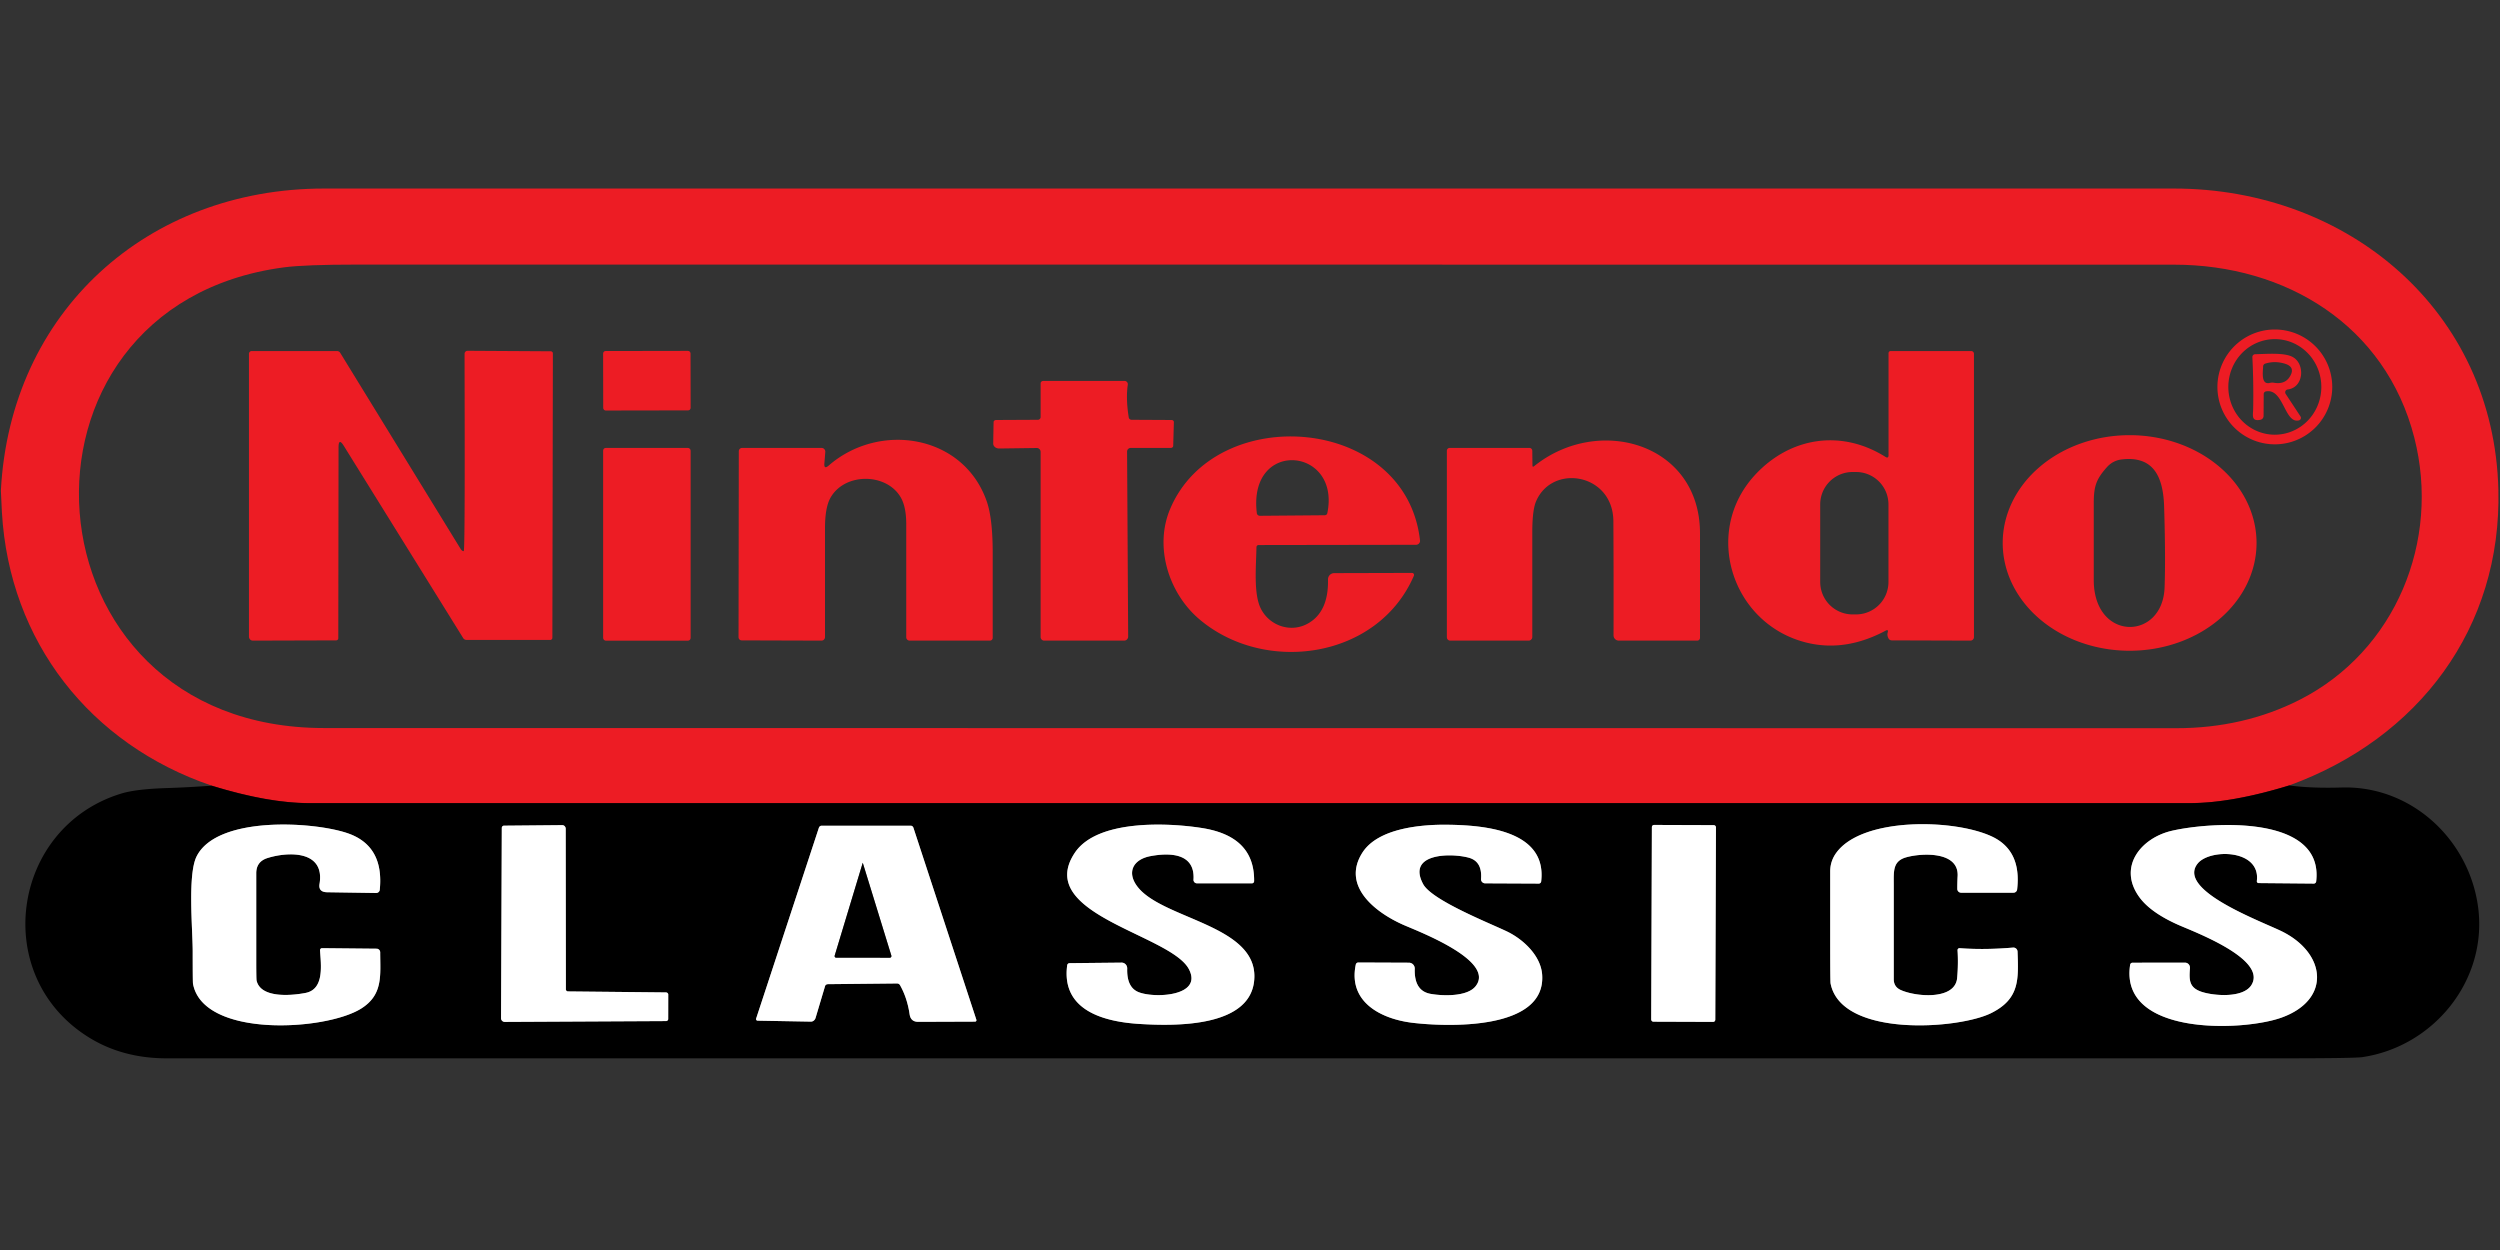 <?xml version="1.0" encoding="UTF-8" standalone="no"?>
<!DOCTYPE svg PUBLIC "-//W3C//DTD SVG 1.1//EN" "http://www.w3.org/Graphics/SVG/1.1/DTD/svg11.dtd">
<svg xmlns="http://www.w3.org/2000/svg" version="1.1" viewBox="0 0 600 300">
<rect x="0" y="0" width="600" height="300" fill="#333333" stroke="none"/>
<g stroke-width="2.00" fill="none" stroke-linecap="butt">
<path stroke="#770e12" vector-effect="non-scaling-stroke" d="
  M 549.42 188.50
  Q 535.60 192.75 525.50 192.75
  Q 299.88 192.75 74.25 192.75
  Q 64.37 192.75 50.81 188.56"
/>
<path stroke="#808080" vector-effect="non-scaling-stroke" d="
  M 90.39 227.69
  L 77.30 227.56
  A 0.49 0.48 -1.7 0 0 76.81 228.07
  C 77.01 231.45 77.93 237.43 73.31 238.31
  C 69.87 238.97 62.56 239.61 61.58 235.33
  Q 61.50 234.99 61.50 230.66
  Q 61.50 220.09 61.50 209.59
  Q 61.50 206.79 64.17 205.94
  C 69.06 204.39 78.02 204.01 76.69 212.12
  Q 76.36 214.10 78.51 214.14
  L 90.25 214.32
  A 0.88 0.84 3.6 0 0 91.14 213.57
  Q 92.21 203.03 83.50 200.00
  C 75.33 197.16 52.08 195.72 47.18 205.55
  C 45.00 209.92 46.25 223.05 46.25 228.39
  Q 46.25 235.70 46.32 236.10
  C 48.73 249.12 78.01 247.44 86.63 242.09
  C 92.01 238.75 91.25 234.03 91.25 228.56
  A 0.87 0.87 0.3 0 0 90.39 227.69"
/>
<path stroke="#808080" vector-effect="non-scaling-stroke" d="
  M 135.81 237.44
  L 135.77 198.90
  A 0.87 0.83 89.7 0 0 134.93 198.03
  L 120.94 198.16
  A 0.55 0.52 -90.0 0 0 120.43 198.70
  L 120.25 244.37
  A 0.90 0.89 0.0 0 0 121.15 245.26
  L 159.82 245.06
  A 0.55 0.49 0.0 0 0 160.37 244.57
  L 160.38 238.69
  A 0.57 0.51 0.0 0 0 159.81 238.18
  L 136.31 237.94
  A 0.51 0.50 0.6 0 1 135.81 237.44"
/>
<path stroke="#808080" vector-effect="non-scaling-stroke" d="
  M 216.00 236.43
  Q 217.74 239.51 218.31 243.44
  Q 218.58 245.25 220.38 245.24
  L 234.02 245.19
  A 0.34 0.33 80.9 0 0 234.33 244.75
  L 219.22 198.66
  A 0.71 0.67 80.5 0 0 218.57 198.17
  L 197.19 198.17
  A 0.74 0.68 -79.9 0 0 196.53 198.67
  L 181.47 244.46
  A 0.38 0.38 -80.3 0 0 181.82 244.96
  L 194.61 245.19
  A 1.26 1.13 -80.6 0 0 195.74 244.29
  L 198.02 236.65
  A 0.74 0.62 6.2 0 1 198.69 236.20
  L 215.25 236.03
  A 0.87 0.78 -13.7 0 1 216.00 236.43"
/>
<path stroke="#808080" vector-effect="non-scaling-stroke" d="
  M 257.94 204.69
  C 248.15 219.44 280.95 224.26 285.33 232.59
  C 288.80 239.19 276.82 239.65 273.15 238.07
  Q 270.40 236.88 270.53 232.46
  A 1.38 1.33 -89.4 0 0 269.18 231.03
  L 256.68 231.16
  A 0.60 0.57 -87.1 0 0 256.12 231.69
  C 254.68 242.66 265.21 245.24 273.50 245.75
  C 281.79 246.26 300.82 246.73 301.05 234.48
  C 301.29 222.17 279.67 220.60 273.31 213.19
  C 270.25 209.62 271.75 206.29 276.12 205.47
  C 280.43 204.66 286.87 204.57 286.44 211.12
  A 0.83 0.83 -88.4 0 0 287.27 212.00
  L 300.47 212.00
  A 0.53 0.52 -89.4 0 0 300.99 211.48
  C 301.08 203.52 295.99 199.92 288.50 198.73
  C 280.37 197.44 263.30 196.61 257.94 204.69"
/>
<path stroke="#808080" vector-effect="non-scaling-stroke" d="
  M 326.94 204.69
  C 321.99 212.54 329.84 218.88 336.80 221.96
  C 340.35 223.52 359.05 230.58 354.13 236.71
  C 352.08 239.27 346.15 239.04 343.30 238.52
  Q 339.37 237.79 339.54 232.51
  A 1.41 1.39 -89.0 0 0 338.15 231.05
  L 326.01 231.00
  A 0.62 0.61 6.1 0 0 325.39 231.49
  C 323.47 240.58 331.60 244.58 339.00 245.47
  C 346.98 246.43 371.02 247.44 370.12 233.97
  C 369.82 229.38 365.61 225.45 361.69 223.56
  C 357.35 221.48 343.65 216.07 341.56 212.19
  C 337.56 204.74 348.22 204.69 352.48 205.84
  Q 355.77 206.73 355.45 210.94
  A 0.99 0.98 2.4 0 0 356.44 212.00
  L 369.31 212.06
  A 0.57 0.57 3.4 0 0 369.88 211.56
  C 371.35 199.19 355.95 198.07 347.63 197.94
  C 341.42 197.84 330.73 198.66 326.94 204.69"
/>
<path stroke="#808080" vector-effect="non-scaling-stroke" d="
  M 411.831 198.547
  A 0.51 0.51 0.0 0 0 411.322 198.035
  L 396.962 197.985
  A 0.51 0.51 0.0 0 0 396.451 198.493
  L 396.289 244.693
  A 0.51 0.51 0.0 0 0 396.798 245.205
  L 411.158 245.255
  A 0.51 0.51 0.0 0 0 411.669 244.747
  L 411.831 198.547"
/>
<path stroke="#808080" vector-effect="non-scaling-stroke" d="
  M 440.73 204.64
  Q 439.25 206.65 439.25 209.15
  Q 439.25 217.58 439.25 225.96
  Q 439.25 235.57 439.34 236.03
  C 441.90 249.07 470.08 247.04 477.89 243.14
  C 484.69 239.75 484.46 235.12 484.21 228.38
  A 1.00 1.00 -3.3 0 0 483.13 227.42
  Q 476.28 228.01 470.31 227.56
  A 0.47 0.47 0.5 0 0 469.81 228.05
  Q 470.02 231.40 469.71 234.75
  C 469.20 240.11 459.67 239.22 456.15 237.59
  Q 454.50 236.83 454.50 235.01
  Q 454.50 223.68 454.50 212.37
  C 454.50 209.11 454.22 206.67 457.50 205.75
  C 461.08 204.74 470.13 204.21 469.83 210.25
  Q 469.75 211.75 469.75 213.33
  A 0.92 0.92 0.0 0 0 470.67 214.25
  L 483.24 214.25
  A 0.88 0.88 -86.3 0 0 484.11 213.48
  Q 485.21 204.10 478.03 200.75
  C 468.95 196.51 447.00 196.08 440.73 204.64"
/>
<path stroke="#808080" vector-effect="non-scaling-stroke" d="
  M 521.28 199.38
  C 513.82 201.09 508.18 208.07 513.44 215.31
  Q 516.12 219.00 522.80 221.97
  C 526.62 223.66 544.09 230.15 540.37 236.36
  C 538.42 239.60 531.37 239.01 528.45 238.06
  C 525.35 237.05 525.37 235.20 525.59 232.34
  A 1.21 1.18 -87.7 0 0 524.42 231.04
  L 511.81 231.05
  A 0.60 0.58 -85.4 0 0 511.23 231.56
  C 508.63 248.62 538.19 247.58 547.52 244.24
  C 559.71 239.88 558.26 228.48 547.19 223.31
  C 541.18 220.51 522.45 213.43 527.45 207.24
  C 530.34 203.66 542.60 203.77 541.64 211.44
  A 0.45 0.43 -86.4 0 0 542.06 211.94
  L 555.31 212.06
  A 0.57 0.57 3.4 0 0 555.88 211.56
  C 557.80 195.36 530.41 197.28 521.28 199.38"
/>
<path stroke="#808080" vector-effect="non-scaling-stroke" d="
  M 207.04 207.12
  L 200.33 229.33
  A 0.39 0.37 -80.9 0 0 200.68 229.84
  L 213.56 229.85
  A 0.40 0.38 81.1 0 0 213.92 229.33
  L 207.08 207.12
  Q 207.06 207.05 207.04 207.12"
/>
</g>
<path fill="#ed1c24" d="
  M 549.42 188.50
  Q 535.60 192.75 525.50 192.75
  Q 299.88 192.75 74.25 192.75
  Q 64.37 192.75 50.81 188.56
  C 21.62 178.63 2.26 153.97 0.46 123.00
  L 0.21 117.75
  C 2.46 74.75 35.42 45.25 77.75 45.25
  Q 299.75 45.25 521.75 45.25
  C 563.55 45.25 598.55 74.63 599.61 117.51
  C 600.43 150.67 580.51 177.19 549.42 188.50
  Z
  M 68.11 64.17
  C -2.00 73.48 4.35 174.73 77.75 174.73
  Q 300.00 174.75 522.25 174.77
  Q 538.49 174.77 551.94 167.94
  C 574.93 156.25 585.76 129.86 579.44 105.06
  C 572.56 78.09 548.67 63.53 521.75 63.52
  Q 303.84 63.50 85.93 63.50
  Q 73.12 63.50 68.11 64.17
  Z"
/>
<path fill="#ed1c24" d="
  M 559.74 92.86
  A 13.78 13.78 0.0 0 1 545.96 106.64
  A 13.78 13.78 0.0 0 1 532.18 92.86
  A 13.78 13.78 0.0 0 1 545.96 79.08
  A 13.78 13.78 0.0 0 1 559.74 92.86
  Z
  M 545.84 104.329
  A 11.47 11.16 90.6 0 0 557.119 92.977
  A 11.47 11.16 90.6 0 0 546.08 81.391
  A 11.47 11.16 90.6 0 0 534.801 92.743
  A 11.47 11.16 90.6 0 0 545.84 104.329
  Z"
/>
<path fill="#ed1c24" d="
  M 111.30 132.27
  C 111.67 132.23 111.48 89.32 111.50 84.91
  A 0.73 0.72 -89.2 0 1 112.23 84.19
  L 132.18 84.31
  A 0.51 0.51 0.0 0 1 132.69 84.82
  L 132.57 153.06
  A 0.52 0.50 -90.0 0 1 132.07 153.58
  L 111.94 153.58
  A 0.95 0.90 72.6 0 1 111.17 153.15
  L 82.52 107.02
  Q 81.25 104.97 81.25 107.38
  L 81.19 153.19
  A 0.51 0.50 -0.0 0 1 80.68 153.69
  L 60.69 153.75
  A 0.95 0.94 -90.0 0 1 59.75 152.80
  L 59.75 84.91
  A 0.66 0.66 0.0 0 1 60.41 84.25
  L 80.86 84.25
  A 0.94 0.89 -14.7 0 1 81.65 84.68
  L 110.56 131.76
  A 0.99 0.59 65.2 0 0 111.30 132.27
  Z"
/>
<rect fill="#ed1c24" x="-10.49" y="-7.14" transform="translate(155.25,91.37) rotate(-0.1)" width="20.98" height="14.28" rx="0.59"/>
<path fill="#ed1c24" d="
  M 453.05 151.79
  Q 453.28 150.97 452.53 151.37
  Q 442.98 156.47 433.77 154.28
  C 415.67 149.96 408.42 127.65 421.32 113.86
  C 429.67 104.93 441.86 102.97 452.49 109.64
  Q 453.25 110.12 453.25 109.22
  L 453.25 84.75
  A 0.50 0.50 0.0 0 1 453.75 84.25
  L 473.09 84.25
  A 0.66 0.66 0.2 0 1 473.75 84.91
  L 473.75 152.90
  A 0.85 0.85 -0.0 0 1 472.90 153.75
  L 454.06 153.69
  A 0.94 0.81 -13.0 0 1 453.28 153.28
  Q 452.84 152.52 453.05 151.79
  Z
  M 453.23 121.06
  A 7.78 7.78 0.0 0 0 445.45 113.28
  L 444.63 113.28
  A 7.78 7.78 0.0 0 0 436.85 121.06
  L 436.85 139.68
  A 7.78 7.78 0.0 0 0 444.63 147.46
  L 445.45 147.46
  A 7.78 7.78 0.0 0 0 453.23 139.68
  L 453.23 121.06
  Z"
/>
<path fill="#ed1c24" d="
  M 543.29 94.55
  L 543.26 99.82
  A 0.96 0.95 84.8 0 1 542.50 100.75
  C 540.22 101.20 540.74 99.59 540.76 98.19
  Q 540.88 91.94 540.57 85.73
  A 0.68 0.68 88.0 0 1 541.24 85.01
  C 543.93 84.97 548.41 84.54 550.41 85.77
  C 553.27 87.54 552.87 93.02 549.05 93.47
  A 0.70 0.68 69.9 0 0 548.57 94.55
  L 552.13 99.96
  A 0.63 0.61 -23.1 0 1 551.74 100.89
  C 548.28 101.78 548.06 93.10 543.81 93.94
  A 0.64 0.63 -5.1 0 0 543.29 94.55
  Z
  M 543.15 87.93
  C 543.09 89.34 542.61 92.43 544.77 91.90
  Q 545.28 91.77 545.75 91.86
  Q 548.32 92.31 549.51 90.47
  Q 551.04 88.08 548.32 87.27
  Q 545.91 86.55 543.65 87.27
  A 0.73 0.72 -8.2 0 0 543.15 87.93
  Z"
/>
<path fill="#ed1c24" d="
  M 269.89 91.42
  A 0.79 0.79 4.1 0 1 270.67 92.32
  Q 270.18 95.72 270.90 100.18
  A 0.70 0.68 -3.9 0 0 271.58 100.75
  L 281.18 100.80
  A 0.55 0.50 0.5 0 1 281.73 101.31
  L 281.57 107.01
  A 0.58 0.51 1.0 0 1 280.99 107.50
  L 271.38 107.50
  A 0.88 0.87 0.0 0 0 270.50 108.37
  L 270.76 152.78
  A 0.97 0.96 -90.0 0 1 269.80 153.75
  L 250.60 153.75
  A 0.85 0.85 0.0 0 1 249.75 152.90
  L 249.75 108.47
  A 0.95 0.91 89.7 0 0 248.83 107.52
  L 239.79 107.64
  A 1.41 1.18 0.2 0 1 238.37 106.44
  L 238.46 101.31
  A 0.61 0.51 -0.6 0 1 239.06 100.80
  L 249.08 100.75
  A 0.67 0.66 0.0 0 0 249.75 100.09
  L 249.75 92.02
  A 0.60 0.59 0.0 0 1 250.35 91.43
  L 269.89 91.42
  Z"
/>
<path fill="#ed1c24" d="
  M 541.57 130.31
  A 30.46 25.87 0.0 0 1 511.11 156.18
  A 30.46 25.87 0.0 0 1 480.65 130.31
  A 30.46 25.87 0.0 0 1 511.11 104.44
  A 30.46 25.87 0.0 0 1 541.57 130.31
  Z
  M 505.64 112.14
  C 503.06 115.05 502.50 116.72 502.50 120.86
  Q 502.50 130.03 502.50 139.19
  C 502.50 154.02 519.05 153.81 519.50 141.00
  Q 519.76 133.69 519.39 121.61
  C 519.18 114.74 517.07 109.35 509.25 110.26
  Q 507.09 110.51 505.64 112.14
  Z"
/>
<path fill="#ed1c24" d="
  M 301.55 131.32
  C 301.48 135.79 300.81 142.49 302.59 146.05
  C 304.68 150.23 309.85 151.97 313.98 149.60
  Q 318.88 146.79 318.72 139.08
  A 1.50 1.49 89.2 0 1 320.20 137.55
  L 338.88 137.50
  A 0.49 0.49 -78.2 0 1 339.33 138.19
  C 330.73 158.11 303.65 161.98 287.88 148.65
  C 280.50 142.41 276.99 131.32 280.81 122.21
  C 291.68 96.22 337.44 99.67 340.80 129.69
  A 0.96 0.95 -3.2 0 1 339.84 130.75
  L 302.06 130.81
  A 0.52 0.51 -89.4 0 0 301.55 131.32
  Z
  M 318.55 123.19
  C 321.87 107.23 299.45 105.20 301.64 123.17
  A 0.75 0.71 -3.9 0 0 302.39 123.79
  L 317.94 123.66
  A 0.65 0.59 5.0 0 0 318.55 123.19
  Z"
/>
<path fill="#ed1c24" d="
  M 197.85 111.22
  Q 197.73 112.74 198.89 111.73
  C 211.14 101.10 231.33 104.33 236.85 120.42
  Q 238.25 124.50 238.25 132.75
  Q 238.25 142.75 238.25 153.08
  A 0.67 0.67 0.0 0 1 237.58 153.75
  L 218.31 153.75
  A 0.81 0.81 0.0 0 1 217.50 152.94
  Q 217.50 138.92 217.50 125.83
  Q 217.50 121.70 216.21 119.43
  C 212.83 113.47 202.75 113.36 199.31 119.47
  Q 198.00 121.80 198.00 126.78
  Q 198.00 139.59 198.00 152.90
  A 0.85 0.85 0.0 0 1 197.15 153.75
  L 178.00 153.69
  A 0.76 0.75 90.0 0 1 177.25 152.93
  L 177.31 108.30
  A 0.80 0.80 1.3 0 1 178.11 107.50
  L 197.17 107.50
  A 0.91 0.90 -87.7 0 1 198.07 108.48
  L 197.85 111.22
  Z"
/>
<path fill="#ed1c24" d="
  M 368.21 111.87
  C 383.65 99.44 408.00 106.39 408.00 128.00
  Q 408.00 140.25 408.00 153.08
  A 0.67 0.67 -0.2 0 1 407.33 153.75
  L 388.52 153.75
  A 1.27 1.26 0.2 0 1 387.25 152.48
  Q 387.29 138.49 387.21 125.08
  C 387.13 113.59 372.47 111.19 368.63 120.39
  Q 367.75 122.51 367.75 127.74
  Q 367.75 140.07 367.75 152.87
  A 0.88 0.88 0.0 0 1 366.87 153.75
  L 348.05 153.75
  A 0.80 0.80 0.0 0 1 347.25 152.95
  L 347.25 108.17
  A 0.67 0.67 -0.4 0 1 347.92 107.50
  L 367.08 107.50
  A 0.70 0.67 89.6 0 1 367.75 108.19
  L 367.79 111.70
  Q 367.79 112.20 368.21 111.87
  Z"
/>
<rect fill="#ed1c24" x="144.75" y="107.50" width="21.00" height="46.26" rx="0.64"/>
<path fill="#000000" d="
  M 50.81 188.56
  Q 64.37 192.75 74.25 192.75
  Q 299.88 192.75 525.50 192.75
  Q 535.60 192.75 549.42 188.50
  Q 554.59 189.22 562.00 189.00
  C 578.73 188.51 592.61 201.51 594.75 217.75
  C 597.05 235.25 584.13 251.15 566.98 253.71
  Q 565.01 254.00 547.00 254.00
  Q 293.50 254.00 40.00 254.00
  Q 29.65 254.00 21.68 249.19
  C -2.57 234.54 2.65 198.45 29.19 190.43
  Q 32.70 189.37 39.95 189.14
  Q 45.38 188.96 50.81 188.56
  Z
  M 90.39 227.69
  L 77.30 227.56
  A 0.49 0.48 -1.7 0 0 76.81 228.07
  C 77.01 231.45 77.93 237.43 73.31 238.31
  C 69.87 238.97 62.56 239.61 61.58 235.33
  Q 61.50 234.99 61.50 230.66
  Q 61.50 220.09 61.50 209.59
  Q 61.50 206.79 64.17 205.94
  C 69.06 204.39 78.02 204.01 76.69 212.12
  Q 76.36 214.10 78.51 214.14
  L 90.25 214.32
  A 0.88 0.84 3.6 0 0 91.14 213.57
  Q 92.21 203.03 83.50 200.00
  C 75.33 197.16 52.08 195.72 47.18 205.55
  C 45.00 209.92 46.25 223.05 46.25 228.39
  Q 46.25 235.70 46.32 236.10
  C 48.73 249.12 78.01 247.44 86.63 242.09
  C 92.01 238.75 91.25 234.03 91.25 228.56
  A 0.87 0.87 0.3 0 0 90.39 227.69
  Z
  M 135.81 237.44
  L 135.77 198.90
  A 0.87 0.83 89.7 0 0 134.93 198.03
  L 120.94 198.16
  A 0.55 0.52 -90.0 0 0 120.43 198.70
  L 120.25 244.37
  A 0.90 0.89 0.0 0 0 121.15 245.26
  L 159.82 245.06
  A 0.55 0.49 0.0 0 0 160.37 244.57
  L 160.38 238.69
  A 0.57 0.51 0.0 0 0 159.81 238.18
  L 136.31 237.94
  A 0.51 0.50 0.6 0 1 135.81 237.44
  Z
  M 216.00 236.43
  Q 217.74 239.51 218.31 243.44
  Q 218.58 245.25 220.38 245.24
  L 234.02 245.19
  A 0.34 0.33 80.9 0 0 234.33 244.75
  L 219.22 198.66
  A 0.71 0.67 80.5 0 0 218.57 198.17
  L 197.19 198.17
  A 0.74 0.68 -79.9 0 0 196.53 198.67
  L 181.47 244.46
  A 0.38 0.38 -80.3 0 0 181.82 244.96
  L 194.61 245.19
  A 1.26 1.13 -80.6 0 0 195.74 244.29
  L 198.02 236.65
  A 0.74 0.62 6.2 0 1 198.69 236.20
  L 215.25 236.03
  A 0.87 0.78 -13.7 0 1 216.00 236.43
  Z
  M 257.94 204.69
  C 248.15 219.44 280.95 224.26 285.33 232.59
  C 288.80 239.19 276.82 239.65 273.15 238.07
  Q 270.40 236.88 270.53 232.46
  A 1.38 1.33 -89.4 0 0 269.18 231.03
  L 256.68 231.16
  A 0.60 0.57 -87.1 0 0 256.12 231.69
  C 254.68 242.66 265.21 245.24 273.50 245.75
  C 281.79 246.26 300.82 246.73 301.05 234.48
  C 301.29 222.17 279.67 220.60 273.31 213.19
  C 270.25 209.62 271.75 206.29 276.12 205.47
  C 280.43 204.66 286.87 204.57 286.44 211.12
  A 0.83 0.83 -88.4 0 0 287.27 212.00
  L 300.47 212.00
  A 0.53 0.52 -89.4 0 0 300.99 211.48
  C 301.08 203.52 295.99 199.92 288.50 198.73
  C 280.37 197.44 263.30 196.61 257.94 204.69
  Z
  M 326.94 204.69
  C 321.99 212.54 329.84 218.88 336.80 221.96
  C 340.35 223.52 359.05 230.58 354.13 236.71
  C 352.08 239.27 346.15 239.04 343.30 238.52
  Q 339.37 237.79 339.54 232.51
  A 1.41 1.39 -89.0 0 0 338.15 231.05
  L 326.01 231.00
  A 0.62 0.61 6.1 0 0 325.39 231.49
  C 323.47 240.58 331.60 244.58 339.00 245.47
  C 346.98 246.43 371.02 247.44 370.12 233.97
  C 369.82 229.38 365.61 225.45 361.69 223.56
  C 357.35 221.48 343.65 216.07 341.56 212.19
  C 337.56 204.74 348.22 204.69 352.48 205.84
  Q 355.77 206.73 355.45 210.94
  A 0.99 0.98 2.4 0 0 356.44 212.00
  L 369.31 212.06
  A 0.57 0.57 3.4 0 0 369.88 211.56
  C 371.35 199.19 355.95 198.07 347.63 197.94
  C 341.42 197.84 330.73 198.66 326.94 204.69
  Z
  M 411.831 198.547
  A 0.51 0.51 0.0 0 0 411.322 198.035
  L 396.962 197.985
  A 0.51 0.51 0.0 0 0 396.451 198.493
  L 396.289 244.693
  A 0.51 0.51 0.0 0 0 396.798 245.205
  L 411.158 245.255
  A 0.51 0.51 0.0 0 0 411.669 244.747
  L 411.831 198.547
  Z
  M 440.73 204.64
  Q 439.25 206.65 439.25 209.15
  Q 439.25 217.58 439.25 225.96
  Q 439.25 235.57 439.34 236.03
  C 441.90 249.07 470.08 247.04 477.89 243.14
  C 484.69 239.75 484.46 235.12 484.21 228.38
  A 1.00 1.00 -3.3 0 0 483.13 227.42
  Q 476.28 228.01 470.31 227.56
  A 0.47 0.47 0.5 0 0 469.81 228.05
  Q 470.02 231.40 469.71 234.75
  C 469.20 240.11 459.67 239.22 456.15 237.59
  Q 454.50 236.83 454.50 235.01
  Q 454.50 223.68 454.50 212.37
  C 454.50 209.11 454.22 206.67 457.50 205.75
  C 461.08 204.74 470.13 204.21 469.83 210.25
  Q 469.75 211.75 469.75 213.33
  A 0.92 0.92 0.0 0 0 470.67 214.25
  L 483.24 214.25
  A 0.88 0.88 -86.3 0 0 484.11 213.48
  Q 485.21 204.10 478.03 200.75
  C 468.95 196.51 447.00 196.08 440.73 204.64
  Z
  M 521.28 199.38
  C 513.82 201.09 508.18 208.07 513.44 215.31
  Q 516.12 219.00 522.80 221.97
  C 526.62 223.66 544.09 230.15 540.37 236.36
  C 538.42 239.60 531.37 239.01 528.45 238.06
  C 525.35 237.05 525.37 235.20 525.59 232.34
  A 1.21 1.18 -87.7 0 0 524.42 231.04
  L 511.81 231.05
  A 0.60 0.58 -85.4 0 0 511.23 231.56
  C 508.63 248.62 538.19 247.58 547.52 244.24
  C 559.71 239.88 558.26 228.48 547.19 223.31
  C 541.18 220.51 522.45 213.43 527.45 207.24
  C 530.34 203.66 542.60 203.77 541.64 211.44
  A 0.45 0.43 -86.4 0 0 542.06 211.94
  L 555.31 212.06
  A 0.57 0.57 3.4 0 0 555.88 211.56
  C 557.80 195.36 530.41 197.28 521.28 199.38
  Z"
/>
<path fill="#ffffff" d="
  M 90.39 227.69
  A 0.87 0.87 0.3 0 1 91.25 228.56
  C 91.25 234.03 92.01 238.75 86.63 242.09
  C 78.01 247.44 48.73 249.12 46.32 236.10
  Q 46.25 235.70 46.25 228.39
  C 46.25 223.05 45.00 209.92 47.18 205.55
  C 52.08 195.72 75.33 197.16 83.50 200.00
  Q 92.21 203.03 91.14 213.57
  A 0.88 0.84 3.6 0 1 90.25 214.32
  L 78.51 214.14
  Q 76.36 214.10 76.69 212.12
  C 78.02 204.01 69.06 204.39 64.17 205.94
  Q 61.50 206.79 61.50 209.59
  Q 61.50 220.09 61.50 230.66
  Q 61.50 234.99 61.58 235.33
  C 62.56 239.61 69.87 238.97 73.31 238.31
  C 77.93 237.43 77.01 231.45 76.81 228.07
  A 0.49 0.48 -1.7 0 1 77.30 227.56
  L 90.39 227.69
  Z"
/>
<path fill="#ffffff" d="
  M 136.31 237.94
  L 159.81 238.18
  A 0.57 0.51 -0.0 0 1 160.38 238.69
  L 160.37 244.57
  A 0.55 0.49 -0.0 0 1 159.82 245.06
  L 121.15 245.26
  A 0.90 0.89 -0.0 0 1 120.25 244.37
  L 120.43 198.70
  A 0.55 0.52 -90.0 0 1 120.94 198.16
  L 134.93 198.03
  A 0.87 0.83 89.7 0 1 135.77 198.90
  L 135.81 237.44
  A 0.51 0.50 0.6 0 0 136.31 237.94
  Z"
/>
<path fill="#ffffff" d="
  M 215.25 236.03
  L 198.69 236.20
  A 0.74 0.62 6.2 0 0 198.02 236.65
  L 195.74 244.29
  A 1.26 1.13 -80.6 0 1 194.61 245.19
  L 181.82 244.96
  A 0.38 0.38 -80.3 0 1 181.47 244.46
  L 196.53 198.67
  A 0.74 0.68 -79.9 0 1 197.19 198.17
  L 218.57 198.17
  A 0.71 0.67 80.5 0 1 219.22 198.66
  L 234.33 244.75
  A 0.34 0.33 80.9 0 1 234.02 245.19
  L 220.38 245.24
  Q 218.58 245.25 218.31 243.44
  Q 217.74 239.51 216.00 236.43
  A 0.87 0.78 -13.7 0 0 215.25 236.03
  Z
  M 207.04 207.12
  L 200.33 229.33
  A 0.39 0.37 -80.9 0 0 200.68 229.84
  L 213.56 229.85
  A 0.40 0.38 81.1 0 0 213.92 229.33
  L 207.08 207.12
  Q 207.06 207.05 207.04 207.12
  Z"
/>
<path fill="#ffffff" d="
  M 257.94 204.69
  C 263.30 196.61 280.37 197.44 288.50 198.73
  C 295.99 199.92 301.08 203.52 300.99 211.48
  A 0.53 0.52 -89.4 0 1 300.47 212.00
  L 287.27 212.00
  A 0.83 0.83 -88.4 0 1 286.44 211.12
  C 286.87 204.57 280.43 204.66 276.12 205.47
  C 271.75 206.29 270.25 209.62 273.31 213.19
  C 279.67 220.60 301.29 222.17 301.05 234.48
  C 300.82 246.73 281.79 246.26 273.50 245.75
  C 265.21 245.24 254.68 242.66 256.12 231.69
  A 0.60 0.57 -87.1 0 1 256.68 231.16
  L 269.18 231.03
  A 1.38 1.33 -89.4 0 1 270.53 232.46
  Q 270.40 236.88 273.15 238.07
  C 276.82 239.65 288.80 239.19 285.33 232.59
  C 280.95 224.26 248.15 219.44 257.94 204.69
  Z"
/>
<path fill="#ffffff" d="
  M 326.94 204.69
  C 330.73 198.66 341.42 197.84 347.63 197.94
  C 355.95 198.07 371.35 199.19 369.88 211.56
  A 0.57 0.57 3.4 0 1 369.31 212.06
  L 356.44 212.00
  A 0.99 0.98 2.4 0 1 355.45 210.94
  Q 355.77 206.73 352.48 205.84
  C 348.22 204.69 337.56 204.74 341.56 212.19
  C 343.65 216.07 357.35 221.48 361.69 223.56
  C 365.61 225.45 369.82 229.38 370.12 233.97
  C 371.02 247.44 346.98 246.43 339.00 245.47
  C 331.60 244.58 323.47 240.58 325.39 231.49
  A 0.62 0.61 6.1 0 1 326.01 231.00
  L 338.15 231.05
  A 1.41 1.39 -89.0 0 1 339.54 232.51
  Q 339.37 237.79 343.30 238.52
  C 346.15 239.04 352.08 239.27 354.13 236.71
  C 359.05 230.58 340.35 223.52 336.80 221.96
  C 329.84 218.88 321.99 212.54 326.94 204.69
  Z"
/>
<rect fill="#ffffff" x="-7.69" y="-23.61" transform="translate(404.06,221.62) rotate(0.2)" width="15.38" height="47.22" rx="0.51"/>
<path fill="#ffffff" d="
  M 440.73 204.64
  C 447.00 196.08 468.95 196.51 478.03 200.75
  Q 485.21 204.10 484.11 213.48
  A 0.88 0.88 -86.3 0 1 483.24 214.25
  L 470.67 214.25
  A 0.92 0.92 0.1 0 1 469.75 213.33
  Q 469.75 211.75 469.83 210.25
  C 470.13 204.21 461.08 204.74 457.50 205.75
  C 454.22 206.67 454.50 209.11 454.50 212.37
  Q 454.50 223.68 454.50 235.01
  Q 454.50 236.83 456.15 237.59
  C 459.67 239.22 469.20 240.11 469.71 234.75
  Q 470.02 231.40 469.81 228.05
  A 0.47 0.47 0.5 0 1 470.31 227.56
  Q 476.28 228.01 483.13 227.42
  A 1.00 1.00 -3.3 0 1 484.21 228.38
  C 484.46 235.12 484.69 239.75 477.89 243.14
  C 470.08 247.04 441.90 249.07 439.34 236.03
  Q 439.25 235.57 439.25 225.96
  Q 439.25 217.58 439.25 209.15
  Q 439.25 206.65 440.73 204.64
  Z"
/>
<path fill="#ffffff" d="
  M 513.44 215.31
  C 508.18 208.07 513.82 201.09 521.28 199.38
  C 530.41 197.28 557.80 195.36 555.88 211.56
  A 0.57 0.57 3.4 0 1 555.31 212.06
  L 542.06 211.94
  A 0.45 0.43 -86.4 0 1 541.64 211.44
  C 542.60 203.77 530.34 203.66 527.45 207.24
  C 522.45 213.43 541.18 220.51 547.19 223.31
  C 558.26 228.48 559.71 239.88 547.52 244.24
  C 538.19 247.58 508.63 248.62 511.23 231.56
  A 0.60 0.58 -85.4 0 1 511.81 231.05
  L 524.42 231.04
  A 1.21 1.18 -87.7 0 1 525.59 232.34
  C 525.37 235.20 525.35 237.05 528.45 238.06
  C 531.37 239.01 538.42 239.60 540.37 236.36
  C 544.09 230.15 526.62 223.66 522.80 221.97
  Q 516.12 219.00 513.44 215.31
  Z"
/>
<path fill="#000000" d="
  M 207.04 207.12
  Q 207.06 207.05 207.08 207.12
  L 213.92 229.33
  A 0.40 0.38 81.1 0 1 213.56 229.85
  L 200.68 229.84
  A 0.39 0.37 -80.9 0 1 200.33 229.33
  L 207.04 207.12
  Z"
/>
</svg>
